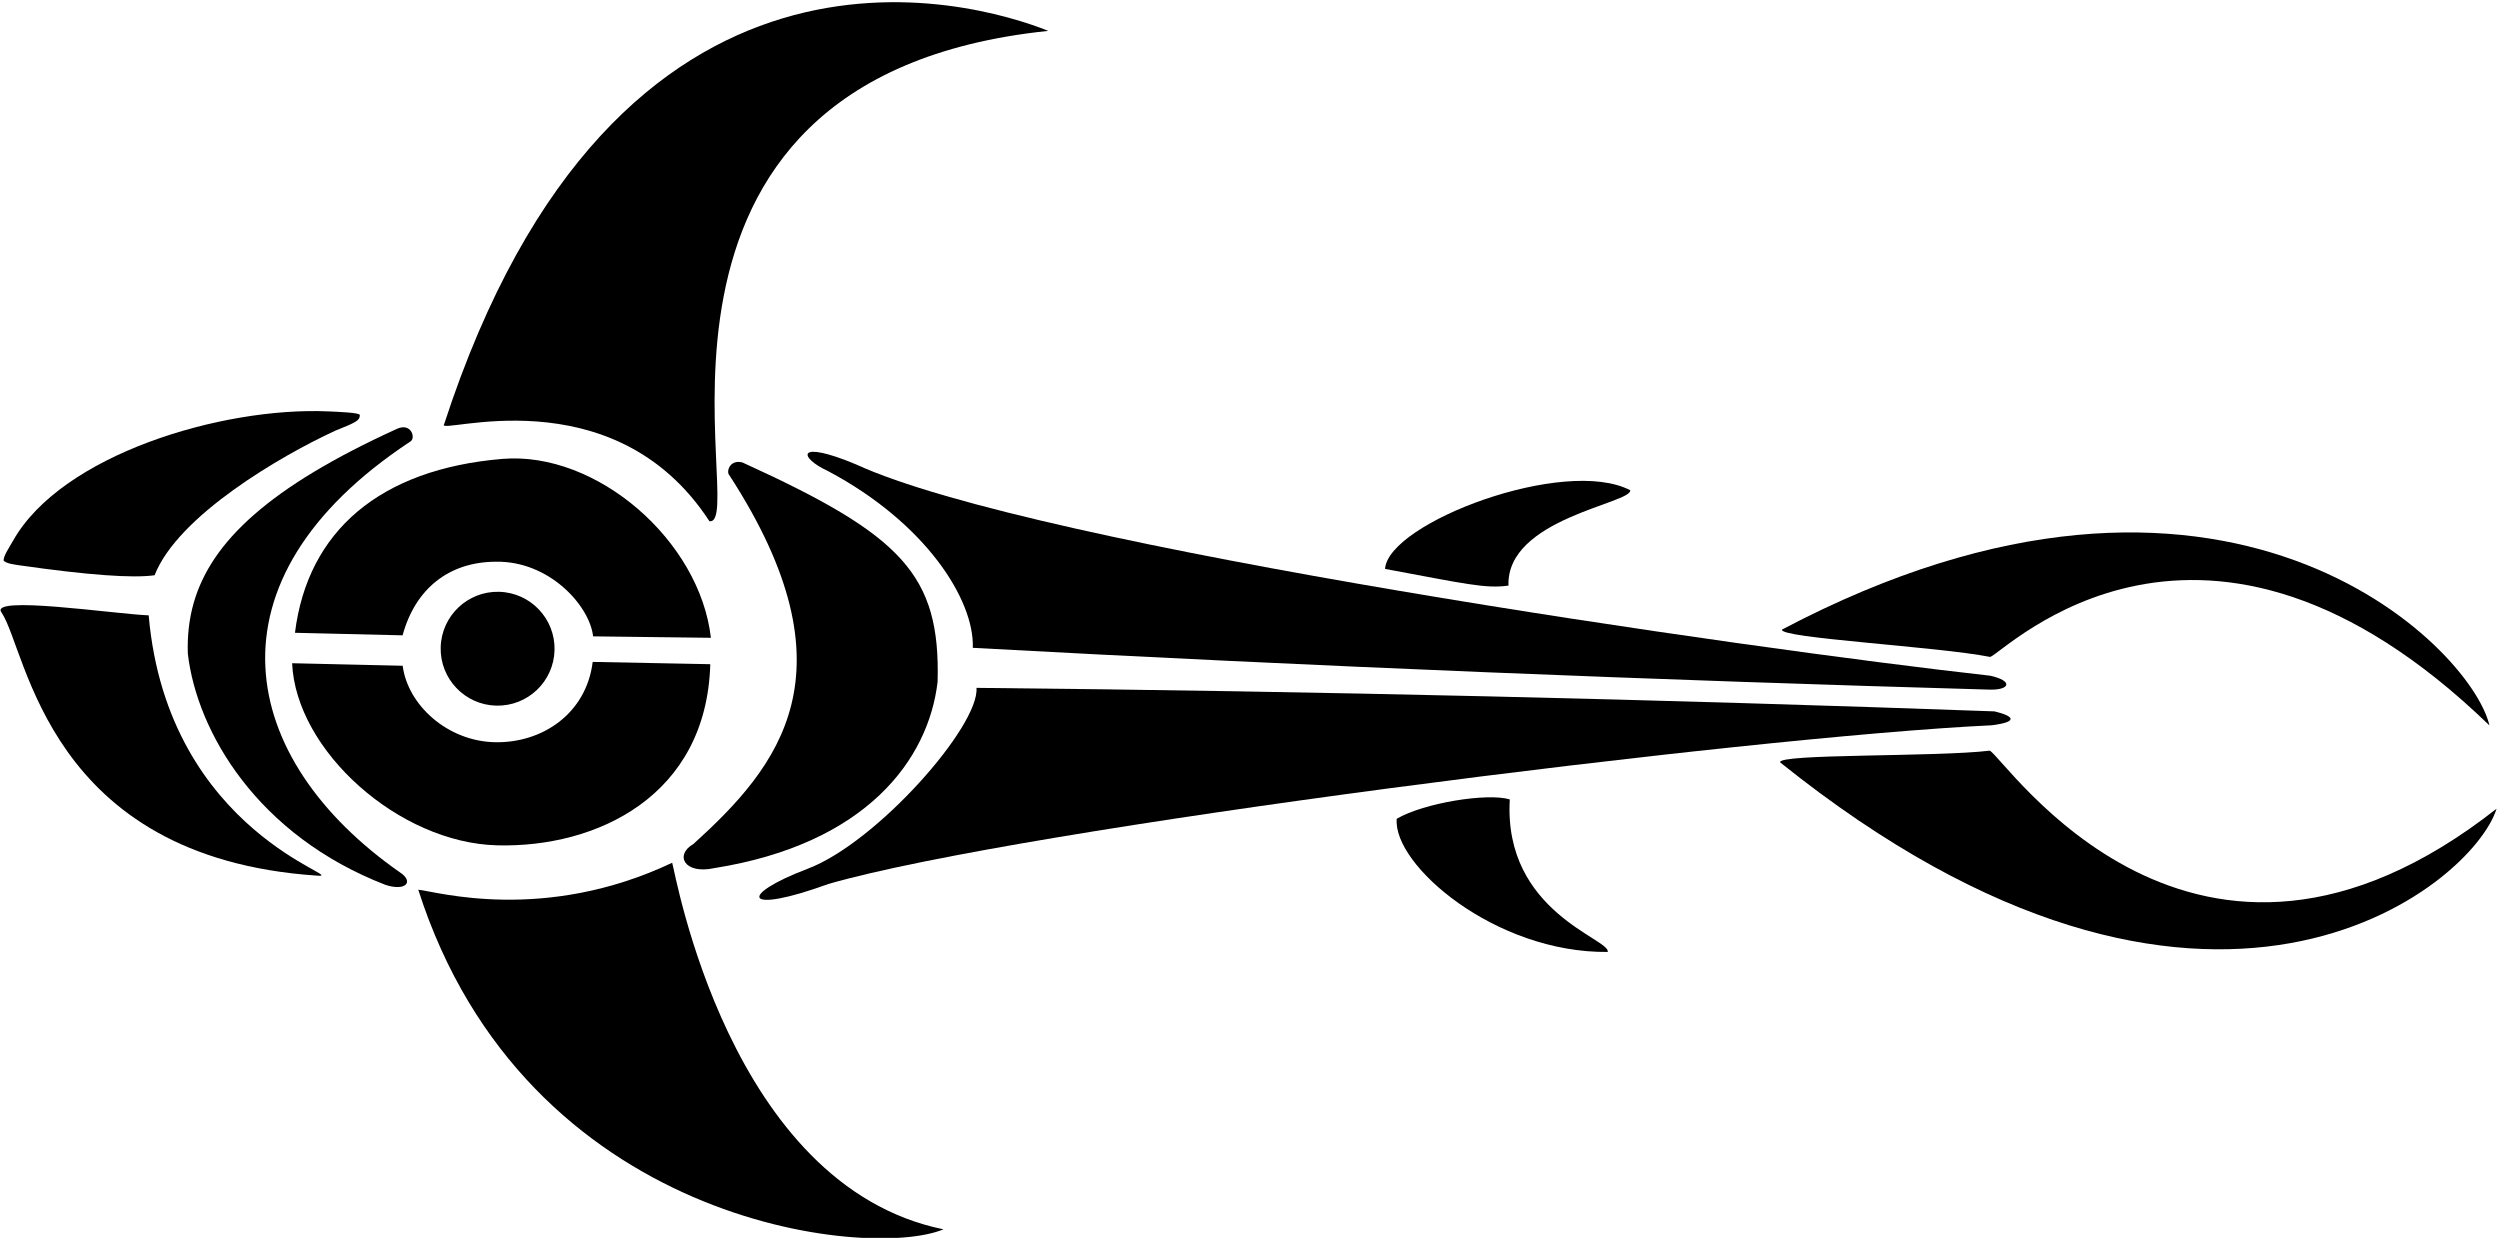 <?xml version="1.0" encoding="UTF-8"?>
<svg xmlns="http://www.w3.org/2000/svg" xmlns:xlink="http://www.w3.org/1999/xlink" width="515pt" height="255pt" viewBox="0 0 515 255" version="1.1">
<g id="surface1">
<path style=" stroke:none;fill-rule:nonzero;fill:rgb(0%,0%,0%);fill-opacity:1;" d="M 409.98 142.066 C 414.008 142.141 414.797 140.27 409.98 139.195 C 359.898 133.613 213.156 112.641 176.312 95.652 C 163.867 90.453 164.5 94.25 170.57 97.043 C 190.75 107.75 200.75 123.625 200.398 133.453 C 270.578 137.281 342.035 140.152 409.98 142.066 "/>
<path style=" stroke:none;fill-rule:nonzero;fill:rgb(0%,0%,0%);fill-opacity:1;" d="M 170.656 182.098 C 210.109 170.699 359.996 151.766 410.332 149.406 C 415.926 148.684 414.824 147.492 410.859 146.543 C 342.934 144.094 271.438 142.379 201.156 141.699 C 201.789 149.543 180.668 173.527 166.414 178.949 C 151.91 184.457 153.09 188.496 170.656 182.098 "/>
<path style=" stroke:none;fill-rule:nonzero;fill:rgb(0%,0%,0%);fill-opacity:1;" d="M 82.402 179.719 C 49.035 156.418 41.105 119.637 84.492 90.98 C 85.75 90.324 84.73 86.965 81.762 88.348 C 55.566 100.277 43.539 111.531 39.91 124.172 C 38.941 127.551 38.574 131.027 38.691 134.641 C 40.566 150.781 53.023 172.09 79.441 182.297 C 83.684 183.656 85.27 181.586 82.402 179.719 "/>
<path style=" stroke:none;fill-rule:nonzero;fill:rgb(0%,0%,0%);fill-opacity:1;" d="M 147.129 178.836 C 178.523 173.836 191.289 156.43 193.145 140.453 C 193.746 118.328 185.797 110.227 152.934 95.262 C 150.285 94.594 149.578 97.219 150.227 97.867 C 176.598 138.477 160.461 157.914 142.824 173.879 C 138.965 176.066 140.887 180.184 147.129 178.836 "/>
<path style=" stroke:none;fill-rule:nonzero;fill:rgb(0%,0%,0%);fill-opacity:1;" d="M 30.629 126.762 C 23.715 126.504 -2.594 122.527 0.34 126.215 C 5.656 134.172 9.621 176.633 65.27 180.379 C 72.703 181.035 34.559 171.973 30.629 126.762 "/>
<path style=" stroke:none;fill-rule:nonzero;fill:rgb(0%,0%,0%);fill-opacity:1;" d="M 90.781 133.348 C 90.621 139.82 95.742 145.203 102.215 145.363 C 108.691 145.523 114.074 140.406 114.234 133.93 C 114.395 127.453 109.277 122.074 102.801 121.91 C 96.324 121.75 90.945 126.871 90.781 133.348 "/>
<path style=" stroke:none;fill-rule:nonzero;fill:rgb(0%,0%,0%);fill-opacity:1;" d="M 102.438 174.141 C 122.934 174.652 145.555 163.98 146.316 136.824 L 122.094 136.352 C 120.793 146.988 111.688 153.141 101.871 152.895 C 92.16 152.652 84 145.25 82.949 137.145 L 60.176 136.625 C 60.965 154.637 82.156 173.637 102.438 174.141 "/>
<path style=" stroke:none;fill-rule:nonzero;fill:rgb(0%,0%,0%);fill-opacity:1;" d="M 102.125 115.715 C 113.125 115.5 121.484 124.773 122.18 131.09 L 146.445 131.387 C 144.152 111.297 122.883 92.926 103.516 94.531 C 78.273 96.629 63.367 109.406 60.762 130.355 L 82.934 130.879 C 85.555 121.25 92.5 115.75 102.125 115.715 "/>
<path style=" stroke:none;fill-rule:nonzero;fill:rgb(0%,0%,0%);fill-opacity:1;" d="M 311.016 164.68 C 306.43 163.285 293.309 165.398 287.727 168.668 C 286.891 178.16 307.984 196.344 331.191 196.102 C 331.871 193.43 309.66 187.969 311.016 164.68 "/>
<path style=" stroke:none;fill-rule:nonzero;fill:rgb(0%,0%,0%);fill-opacity:1;" d="M 310.746 120.633 C 310.277 106.82 336.094 103.742 335.836 100.996 C 322.359 93.941 285.953 107.691 285.32 117.195 C 301.676 120.227 306.004 121.309 310.746 120.633 "/>
<path style=" stroke:none;fill-rule:nonzero;fill:rgb(0%,0%,0%);fill-opacity:1;" d="M 138.469 177.727 C 112 190.25 89.75 183.625 86.16 183.277 C 108.25 252.34 178.988 259.676 194.355 253.242 C 150.121 244.207 139.109 179.641 138.469 177.727 "/>
<path style=" stroke:none;fill-rule:nonzero;fill:rgb(0%,0%,0%);fill-opacity:1;" d="M 146.141 107.367 C 154.723 108.633 122.145 16.074 215.949 6.363 C 200.488 0.164 126.879 -21.328 91.484 87.406 C 89.609 89.879 126.18 76.742 146.141 107.367 "/>
<path style=" stroke:none;fill-rule:nonzero;fill:rgb(0%,0%,0%);fill-opacity:1;" d="M 409.984 135.328 C 413.039 134.328 453.754 92.27 512.824 149.438 C 509.102 133.203 458.27 81.609 367.105 129.688 C 366.258 131.445 399.039 133.168 409.984 135.328 "/>
<path style=" stroke:none;fill-rule:nonzero;fill:rgb(0%,0%,0%);fill-opacity:1;" d="M 409.887 154.637 C 398.812 155.969 365.996 155.234 366.711 157.051 C 454.82 227.762 509.367 182.508 514.293 166.594 C 451.91 215.598 412.859 155.859 409.887 154.637 "/>
<path style=" stroke:none;fill-rule:nonzero;fill:rgb(0%,0%,0%);fill-opacity:1;" d="M 3.863 116.434 C 18.25 118.5 27.41 119.133 31.848 118.5 C 36.625 106.25 57.875 93.875 69.102 88.707 C 73.375 87 74.125 86.625 74.125 85.5 C 74.125 85 69.715 84.84 67.617 84.746 C 45.617 83.777 12.684 93.699 2.711 111.352 C 1.887 112.809 0.645 114.621 0.75 115.5 C 1.395 116.121 2.836 116.262 3.863 116.434 "/>
</g>
</svg>
